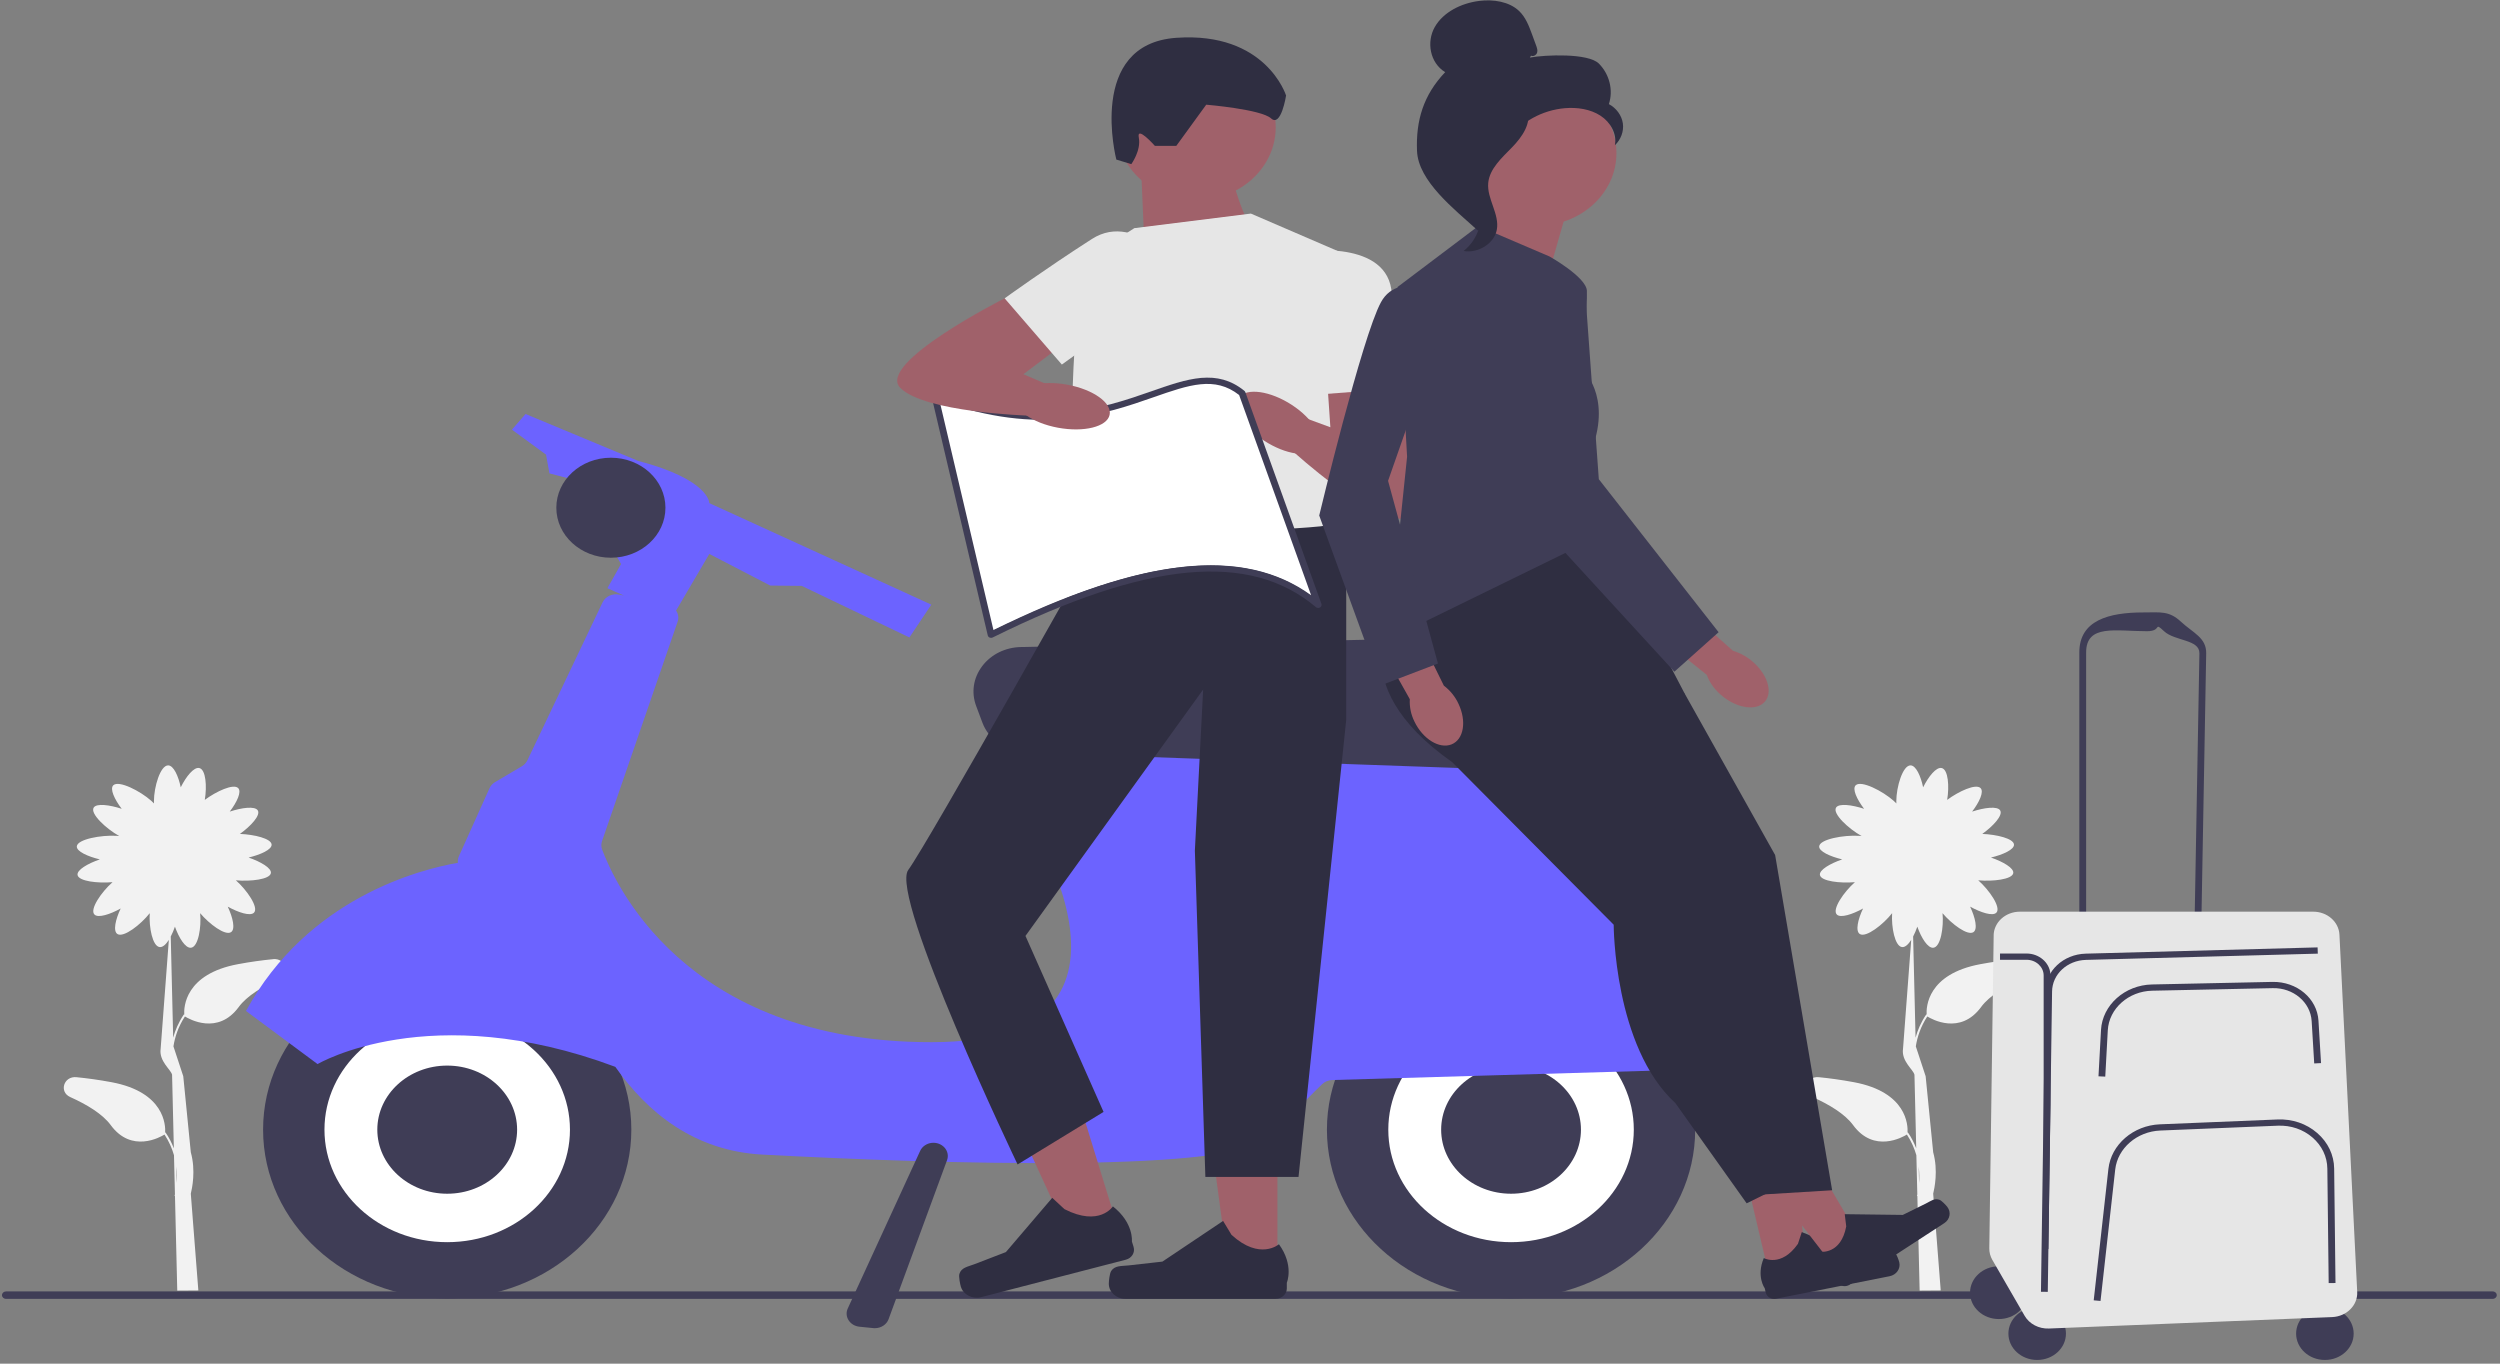 <svg width="660" height="360" viewBox="0 0 660 360" fill="none" xmlns="http://www.w3.org/2000/svg">
<rect x="0" y="0" width="660" height="360" fill="#808080" stroke="none"/>
<g clip-path="url(#clip0_333_568)">
<path d="M72.065 253.223C69.221 253.503 66.115 253.924 62.812 254.543C48.814 257.158 48.517 265.871 48.643 267.868L48.544 267.81C47.139 269.881 46.257 271.977 45.717 273.949L45.078 247.241C45.492 246.449 45.87 245.55 46.185 244.634C47.23 247.596 48.949 250.385 50.434 250.203C52.361 249.964 53.198 244.766 52.838 241.078C55.286 243.966 59.409 247.06 60.966 246.102C62.208 245.343 61.47 242.208 60.12 239.353C62.947 240.913 66.079 241.936 67.051 240.946C68.375 239.593 65.197 234.98 62.271 232.406C66.187 232.745 71.174 232.167 71.507 230.533C71.777 229.188 68.807 227.489 65.629 226.391C68.816 225.624 71.804 224.279 71.705 222.951C71.588 221.375 67.159 220.311 63.334 220.154C66.214 218.091 68.861 215.228 68.05 213.941C67.303 212.753 63.847 213.215 60.651 214.263C62.541 211.788 63.874 208.991 62.856 208.034C61.596 206.845 57.122 208.9 54.062 211.169C54.656 207.629 54.359 203.166 52.622 202.761C51.172 202.423 49.12 205.022 47.716 207.852C47.094 204.882 45.834 202.06 44.385 202.06C42.315 202.06 40.64 207.778 40.64 211.507C40.64 211.722 40.64 211.92 40.658 212.109C40.451 211.887 40.208 211.656 39.938 211.416C37.022 208.817 31.378 205.938 29.928 207.299C28.92 208.256 30.243 211.045 32.134 213.529C28.938 212.481 25.472 212.019 24.734 213.207C23.735 214.799 28.011 218.784 31.485 220.715C31.279 220.69 31.053 220.674 30.819 220.657C26.76 220.401 20.422 221.548 20.278 223.438C20.179 224.766 23.159 226.111 26.355 226.878C23.177 227.976 20.215 229.675 20.476 231.02C20.8 232.654 25.788 233.231 29.712 232.893C26.787 235.467 23.609 240.079 24.932 241.433C25.904 242.423 29.037 241.4 31.864 239.84C30.504 242.695 29.775 245.83 31.017 246.589C32.656 247.596 37.166 244.089 39.533 241.078C39.29 244.766 40.253 249.832 42.162 250.03C42.963 250.112 43.809 249.329 44.574 248.132L42.414 276.836C41.91 280.178 45.141 282.364 45.429 283.734L45.897 303.173C45.366 301.787 44.664 300.368 43.701 298.965L43.602 299.023C43.728 297.026 43.431 288.313 29.433 285.698C26.13 285.079 23.024 284.658 20.179 284.378C16.822 284.048 15.508 288.264 18.541 289.625C22.934 291.597 27.066 294.081 29.226 297.018C34.735 304.534 42.342 300.194 43.431 299.518C44.637 301.366 45.429 303.222 45.933 304.988L46.185 315.31C46.122 315.557 46.086 315.689 46.077 315.697L46.194 315.73L46.797 340.714L52.361 340.672L50.371 315.136C50.704 313.759 51.73 309.064 50.371 304.196L48.382 284.13L45.789 276.242C46.167 273.8 47.041 271.061 48.823 268.346C49.903 269.023 57.519 273.371 63.028 265.846C65.179 262.909 69.32 260.426 73.713 258.454C76.746 257.092 75.441 252.876 72.074 253.206L72.065 253.223ZM46.653 312.331L46.545 307.958C46.752 309.608 46.743 311.102 46.653 312.331Z" fill="#F2F2F2"/>
<path d="M0.52 341.918C0.52 342.463 0.997 342.9 1.591 342.9H658.077C658.671 342.9 659.148 342.463 659.148 341.918C659.148 341.374 658.671 340.937 658.077 340.937H1.591C0.997 340.937 0.52 341.374 0.52 341.918Z" fill="#3F3D56"/>
<path d="M398.918 342.784C425.764 342.784 447.527 322.837 447.527 298.23C447.527 273.624 425.764 253.676 398.918 253.676C372.071 253.676 350.308 273.624 350.308 298.23C350.308 322.837 372.071 342.784 398.918 342.784Z" fill="#3F3D56"/>
<path d="M398.918 327.933C416.815 327.933 431.324 314.635 431.324 298.23C431.324 281.826 416.815 268.528 398.918 268.528C381.02 268.528 366.511 281.826 366.511 298.23C366.511 314.635 381.02 327.933 398.918 327.933Z" fill="white"/>
<path d="M398.918 315.144C409.109 315.144 417.371 307.572 417.371 298.23C417.371 288.889 409.109 281.316 398.918 281.316C388.726 281.316 380.464 288.889 380.464 298.23C380.464 307.572 388.726 315.144 398.918 315.144Z" fill="#3F3D56"/>
<path d="M118.064 342.784C144.91 342.784 166.673 322.837 166.673 298.23C166.673 273.624 144.91 253.676 118.064 253.676C91.218 253.676 69.455 273.624 69.455 298.23C69.455 322.837 91.218 342.784 118.064 342.784Z" fill="#3F3D56"/>
<path d="M118.064 327.933C135.961 327.933 150.47 314.635 150.47 298.23C150.47 281.826 135.961 268.528 118.064 268.528C100.167 268.528 85.658 281.826 85.658 298.23C85.658 314.635 100.167 327.933 118.064 327.933Z" fill="white"/>
<path d="M465.413 277.043C459.085 262.414 436.959 217.72 397.549 202.926C397.243 202.811 396.928 202.736 396.604 202.695L270.211 186.103C268.132 185.831 266.187 187.134 265.854 189.04L263.64 201.581C263.487 202.439 263.685 203.322 264.198 204.057C270.616 213.182 311.754 275.137 245.879 275.137C180.005 275.137 161.848 231.928 158.968 224.296C158.698 223.578 158.689 222.802 158.932 222.076L178.898 164.115C179.249 163.083 179.06 162.027 178.484 161.186L187.26 146.244L203.337 154.585L211.664 154.676L240.082 168.29L245.87 159.626L187.26 132.828C187.26 132.828 187.359 126.623 168.456 121.673L138.75 109.297L135.149 113.422L144.151 120.023L145.051 124.973L151.352 126.623L163.955 148.9L160.354 155.286L164.729 157.242L163.478 156.978C161.668 156.598 159.823 157.456 159.085 159.016L139.227 200.732C138.921 201.367 138.417 201.911 137.778 202.291L130.702 206.474C130.045 206.862 129.523 207.431 129.226 208.099L121.143 226.061C120.891 226.622 120.819 227.208 120.882 227.777C110.809 229.527 81.202 237.084 64.936 266.894L83.84 280.92C83.84 280.92 113.473 263.346 162.443 281.646C170.958 293.792 183.371 303.866 201.303 304.815C248.571 307.323 326.886 309.798 335.888 299.897C342.477 292.645 347.059 288.123 349.048 286.217C349.75 285.549 350.704 285.161 351.713 285.128L461.939 281.902C464.612 281.828 466.385 279.336 465.404 277.059L465.413 277.043Z" fill="#6C63FF"/>
<path d="M161.272 147.242C169.227 147.242 175.675 141.332 175.675 134.041C175.675 126.75 169.227 120.84 161.272 120.84C153.318 120.84 146.87 126.75 146.87 134.041C146.87 141.332 153.318 147.242 161.272 147.242Z" fill="#3F3D56"/>
<path d="M391.923 202.984C391.752 202.984 391.581 202.984 391.41 202.976L270.985 198.702C265.656 198.512 261.092 195.402 259.355 190.781L257.708 186.384C256.366 182.803 256.952 178.958 259.31 175.847C261.677 172.737 265.404 170.905 269.536 170.814L393.958 168.191C397.81 168.108 401.519 169.618 404.031 172.341C406.542 175.064 407.568 178.628 406.839 182.134L404.49 193.421C403.328 199.024 398.08 202.976 391.914 202.976L391.923 202.984Z" fill="#3F3D56"/>
<path d="M118.064 315.144C128.256 315.144 136.518 307.572 136.518 298.23C136.518 288.889 128.256 281.316 118.064 281.316C107.872 281.316 99.611 288.889 99.611 298.23C99.611 307.572 107.872 315.144 118.064 315.144Z" fill="#3F3D56"/>
<path d="M440.307 250.079C437.427 250.079 434.681 248.668 433.214 246.234L424.095 231.102C422.646 228.701 422.736 225.888 424.32 223.569C425.905 221.243 428.641 219.939 431.612 220.088L448.166 220.863C451.245 221.012 454.017 222.786 455.223 225.393L460.057 235.871C460.939 237.794 460.921 239.889 459.994 241.795C459.067 243.693 457.375 245.12 455.232 245.797L442.972 249.675C442.099 249.955 441.199 250.087 440.317 250.087L440.307 250.079Z" fill="#3F3D56"/>
<path d="M230.973 350.647C230.838 350.647 230.694 350.647 230.559 350.622L226.886 350.251C225.689 350.127 224.644 349.509 224.032 348.552C223.42 347.594 223.339 346.464 223.807 345.441L242.927 303.824C243.449 302.686 244.61 301.877 245.951 301.72C247.257 301.572 248.526 302.042 249.363 302.974C250.191 303.907 250.443 305.144 250.02 306.283L234.582 348.271C234.06 349.69 232.584 350.639 230.982 350.639L230.973 350.647Z" fill="#3F3D56"/>
<path d="M330.235 60.23C330.235 60.23 323.24 47.409 324.635 35.874L301.357 46.93L302.257 67.92L330.235 60.23Z" fill="#A0616A"/>
<path d="M315.787 52.854C327.385 52.854 336.788 44.236 336.788 33.605C336.788 22.974 327.385 14.356 315.787 14.356C304.188 14.356 294.786 22.974 294.786 33.605C294.786 44.236 304.188 52.854 315.787 52.854Z" fill="#A0616A"/>
<path d="M337.238 335.846H324.419L318.325 290.541H337.238V335.846Z" fill="#A0616A"/>
<path d="M293.337 335.573C292.94 336.192 292.724 338.181 292.724 338.89C292.724 341.093 294.669 342.875 297.072 342.875H336.752C338.39 342.875 339.722 341.654 339.722 340.153V338.634C339.722 338.634 341.685 334.08 337.643 328.478C337.643 328.478 332.62 332.867 325.113 325.994L322.898 322.323L306.875 333.065L297.99 334.064C296.046 334.286 294.327 334.031 293.327 335.573H293.337Z" fill="#2F2E41"/>
<path d="M299.458 60.23L330.235 56.385L354.017 66.641L355.412 146.129C355.412 146.129 296.919 152.539 287.701 144.206C278.484 135.873 285.478 69.207 285.478 69.207L299.467 60.23H299.458Z" fill="#E6E6E6"/>
<path d="M310.53 38.506H304.886C304.886 38.506 299.989 32.978 300.646 36.344C301.303 39.71 298.666 43.332 298.666 43.332L294.714 42.128C294.714 42.128 286.81 11.658 310.53 9.983C334.249 8.308 339.524 25.222 339.524 25.222C339.524 25.222 338.21 33.679 335.573 31.262C332.935 28.844 318.442 27.639 318.442 27.639L310.539 38.514L310.53 38.506Z" fill="#2F2E41"/>
<path d="M295.596 325.664L283.273 328.849L263.973 286.779L282.174 282.067L295.596 325.664Z" fill="#A0616A"/>
<path d="M253.27 336.341C253.072 337.034 253.459 338.998 253.666 339.691C254.314 341.811 256.718 343.04 259.031 342.446L297.216 332.562C298.792 332.158 299.71 330.648 299.269 329.204L298.819 327.744C298.819 327.744 299.359 322.876 293.805 318.486C293.805 318.486 290.276 323.965 281.013 319.212L277.791 316.226L265.557 330.549L257.312 333.725C255.511 334.418 253.774 334.608 253.27 336.341Z" fill="#2F2E41"/>
<path d="M351.209 138.438L355.403 150.072V190.047L342.81 310.706H318.217L315.445 224.576L317.632 182.035L270.724 247.084L291.338 293.544L268.645 307.414C268.645 307.414 234.708 236.531 239.785 229.659C244.862 222.794 290.339 141.714 290.339 141.714C290.339 141.714 351.191 139.726 351.191 138.447L351.209 138.438Z" fill="#2F2E41"/>
<path d="M363.802 92.284L370.562 102.433C370.562 102.433 380.122 136.871 370.562 137.011C361.002 137.152 341.703 119.462 341.703 119.462L344.223 110.23L351.217 112.796L349.822 92.284H363.811H363.802Z" fill="#A0616A"/>
<path d="M342.819 66.484C342.819 66.484 365.197 62.87 367.295 76.294C369.392 89.718 370.562 102.441 370.562 102.441L346.312 104.281L342.819 66.484Z" fill="#E6E6E6"/>
<path d="M347.68 118.338C349.705 115.733 346.74 110.614 341.059 106.905C335.378 103.196 329.131 102.302 327.106 104.907C325.082 107.513 328.046 112.632 333.727 116.341C339.408 120.049 345.655 120.944 347.68 118.338Z" fill="#A0616A"/>
<path d="M532.053 253.223C529.208 253.503 526.103 253.924 522.799 254.543C508.802 257.158 508.505 265.871 508.631 267.868L508.532 267.81C507.127 269.881 506.245 271.977 505.705 273.949L505.066 247.241C505.48 246.449 505.858 245.55 506.173 244.634C507.217 247.596 508.937 250.385 510.422 250.203C512.348 249.964 513.185 244.766 512.825 241.078C515.274 243.966 519.397 247.06 520.954 246.102C522.196 245.343 521.458 242.208 520.108 239.353C522.934 240.913 526.067 241.936 527.039 240.946C528.362 239.593 525.185 234.98 522.259 232.406C526.175 232.745 531.162 232.167 531.495 230.533C531.765 229.188 528.794 227.489 525.617 226.391C528.803 225.624 531.792 224.279 531.693 222.951C531.576 221.375 527.147 220.311 523.321 220.154C526.202 218.091 528.848 215.228 528.038 213.941C527.291 212.753 523.834 213.215 520.639 214.263C522.529 211.788 523.861 208.991 522.844 208.034C521.584 206.845 517.11 208.9 514.05 211.169C514.644 207.629 514.347 203.166 512.609 202.761C511.16 202.423 509.108 205.022 507.703 207.852C507.082 204.882 505.822 202.06 504.373 202.06C502.302 202.06 500.628 207.778 500.628 211.507C500.628 211.722 500.628 211.92 500.646 212.109C500.439 211.887 500.196 211.656 499.926 211.416C497.009 208.817 491.365 205.938 489.916 207.299C488.908 208.256 490.231 211.045 492.121 213.529C488.926 212.481 485.46 212.019 484.722 213.207C483.723 214.799 487.999 218.784 491.473 220.715C491.266 220.69 491.041 220.674 490.807 220.657C486.747 220.401 480.41 221.548 480.266 223.438C480.167 224.766 483.147 226.111 486.342 226.878C483.165 227.976 480.203 229.675 480.464 231.02C480.788 232.654 485.775 233.231 489.7 232.893C486.774 235.467 483.597 240.079 484.92 241.433C485.892 242.423 489.025 241.4 491.851 239.84C490.492 242.695 489.763 245.83 491.005 246.589C492.644 247.596 497.153 244.089 499.521 241.078C499.278 244.766 500.241 249.832 502.149 250.03C502.951 250.112 503.797 249.329 504.562 248.132L502.401 276.836C501.897 280.178 505.129 282.364 505.417 283.734L505.885 303.173C505.354 301.787 504.652 300.368 503.689 298.965L503.59 299.023C503.716 297.026 503.419 288.313 489.421 285.698C486.117 285.079 483.012 284.658 480.167 284.378C476.81 284.048 475.495 288.264 478.529 289.625C482.922 291.597 487.053 294.081 489.214 297.018C494.723 304.534 502.329 300.194 503.419 299.518C504.625 301.366 505.417 303.222 505.921 304.988L506.173 315.31C506.11 315.557 506.074 315.689 506.065 315.697L506.182 315.73L506.785 340.714L512.348 340.672L510.359 315.136C510.692 313.759 511.718 309.064 510.359 304.196L508.37 284.13L505.777 276.242C506.155 273.8 507.028 271.061 508.811 268.346C509.891 269.023 517.506 273.371 523.015 265.846C525.167 262.909 529.308 260.426 533.7 258.454C536.734 257.092 535.429 252.876 532.062 253.206L532.053 253.223ZM506.641 312.331L506.533 307.958C506.74 309.608 506.731 311.102 506.641 312.331Z" fill="#F2F2F2"/>
<path d="M467.268 337.611L476.945 335.697L473.479 300.599L459.211 303.42L467.268 337.611Z" fill="#A0616A"/>
<path d="M500.358 330.854C500.772 331.259 501.285 332.727 501.411 333.272C501.807 334.93 500.655 336.572 498.837 336.927L468.888 342.859C467.655 343.107 466.431 342.381 466.16 341.25L465.89 340.103C465.89 340.103 463.595 336.96 465.647 332.125C465.647 332.125 470.22 334.691 474.658 328.371L475.675 325.269L489.682 330.978L496.559 330.409C498.063 330.285 499.323 329.831 500.349 330.854H500.358Z" fill="#2F2E41"/>
<path d="M484.569 334.93L492.635 329.682L474.388 298.66L462.479 306.399L484.569 334.93Z" fill="#A0616A"/>
<path d="M512.087 316.778C512.636 317.001 513.744 318.164 514.086 318.618C515.157 320.004 514.806 321.927 513.294 322.909L488.305 339.162C487.27 339.831 485.847 339.608 485.109 338.667L484.371 337.71C484.371 337.71 480.914 335.648 480.725 330.458C480.725 330.458 486.027 331.168 487.405 323.758L487.009 320.541L502.338 320.739L508.424 317.735C509.756 317.075 510.719 316.209 512.096 316.778H512.087Z" fill="#2F2E41"/>
<path d="M368.33 161.376C368.33 161.376 353.288 180.122 383.372 201.202L444.808 183.207L422.862 141.261L403.427 131.492L368.321 161.368L368.33 161.376Z" fill="#2F2E41"/>
<path d="M444.817 183.215L468.636 225.732L483.687 314.229L464.882 315.376L446.069 231.482L412.843 186.087L436.041 176.318" fill="#2F2E41"/>
<path d="M383.381 187.852V201.21L426.013 244.122C426.013 244.122 426.013 276.3 442.315 291.242L461.119 317.677L477.422 309.633L453.603 232.637L410.971 182.068L383.39 187.852H383.381Z" fill="#2F2E41"/>
<path d="M413.671 55.437L405.642 83.497L375.027 77.978C375.027 77.978 396.388 57.788 393.382 48.588L413.68 55.437H413.671Z" fill="#A0616A"/>
<path d="M390.276 59.669L409.081 67.713C409.081 67.713 418.757 73.134 418.937 76.748C419.117 80.362 417.857 97.598 417.857 97.598C417.857 97.598 425.383 104.495 420.369 118.282L422.88 141.269L366.457 168.851L371.471 120.584L368.96 75.766L390.276 59.677V59.669Z" fill="#3F3D56"/>
<path d="M373.398 190.46C375.603 195.088 379.996 197.803 383.21 196.516C386.423 195.228 387.242 190.435 385.046 185.806C384.191 183.941 382.868 182.3 381.175 181.004L371.57 161.491L361.677 165.815L372.192 184.593C372.074 186.606 372.489 188.62 373.398 190.46Z" fill="#A0616A"/>
<path d="M383.381 78.637C383.381 78.637 369.59 70.593 364.576 79.784C359.562 88.975 348.274 136.095 348.274 136.095L364.576 180.913L379.618 175.171L366.448 126.937L383.372 78.637H383.381Z" fill="#3F3D56"/>
<path d="M454.071 183.224C457.978 186.788 463.154 187.828 465.629 185.542C468.105 183.257 466.935 178.529 463.028 174.965C461.489 173.521 459.589 172.44 457.501 171.805L440.731 156.904L433.268 164.263L450.588 178.166C451.29 180.08 452.487 181.813 454.071 183.215V183.224Z" fill="#A0616A"/>
<path d="M418.406 75.89C418.406 75.89 394.363 74.99 393.391 85.23C392.427 95.469 408.865 141.161 408.865 141.161L442.036 177.324L453.711 166.904L422.088 126.508L418.415 75.89H418.406Z" fill="#3F3D56"/>
<path d="M348.004 158.859L327.921 102.977C311.682 89.867 294.066 121.442 246.78 103.538L261.65 166.747C297.405 149.032 328.173 142.094 348.004 158.859Z" fill="white"/>
<path d="M261.65 168.397C261.524 168.397 261.389 168.372 261.272 168.323C261.011 168.216 260.831 168.001 260.768 167.745L245.897 104.536C245.825 104.239 245.942 103.926 246.204 103.728C246.465 103.53 246.816 103.48 247.122 103.596C273.983 113.761 291.32 107.713 303.986 103.291C313.608 99.933 321.206 97.276 328.515 103.175C328.632 103.274 328.722 103.398 328.776 103.538L348.859 159.42C348.985 159.775 348.832 160.171 348.49 160.369C348.148 160.575 347.689 160.534 347.392 160.278C329.965 145.543 302.851 148.084 262.083 168.29C261.948 168.356 261.804 168.389 261.65 168.389V168.397ZM248.013 105.708L262.272 166.326C301.393 147.127 328.191 144.165 346.132 157.143L327.129 104.281C320.693 99.231 313.932 101.591 304.616 104.842C291.923 109.272 274.631 115.312 248.013 105.716V105.708Z" fill="#3F3D56"/>
<path d="M277.926 76.352L265.215 78.761C265.215 78.761 231.243 95.898 237.67 102.391C244.088 108.885 271.372 109.718 271.372 109.718L277.007 101.723L270.184 98.794L287.485 85.717L277.926 76.352Z" fill="#A0616A"/>
<path d="M312.816 72.763C312.816 72.763 300.403 55.313 288.278 63.085C276.152 70.857 265.224 78.761 265.224 78.761L280.329 96.245L312.825 72.763H312.816Z" fill="#E6E6E6"/>
<path d="M292.936 109.537C293.628 106.401 288.648 102.832 281.811 101.564C274.975 100.296 268.871 101.809 268.179 104.945C267.487 108.08 272.468 111.65 279.304 112.918C286.141 114.186 292.244 112.672 292.936 109.537Z" fill="#A0616A"/>
<path d="M527.687 348.23C531.883 348.23 535.285 345.112 535.285 341.266C535.285 337.42 531.883 334.303 527.687 334.303C523.491 334.303 520.09 337.42 520.09 341.266C520.09 345.112 523.491 348.23 527.687 348.23Z" fill="#3F3D56"/>
<path d="M537.814 359.03C542.01 359.03 545.412 355.913 545.412 352.067C545.412 348.221 542.01 345.103 537.814 345.103C533.618 345.103 530.217 348.221 530.217 352.067C530.217 355.913 533.618 359.03 537.814 359.03Z" fill="#3F3D56"/>
<path d="M613.771 359.03C617.967 359.03 621.368 355.913 621.368 352.067C621.368 348.221 617.967 345.103 613.771 345.103C609.575 345.103 606.173 348.221 606.173 352.067C606.173 355.913 609.575 359.03 613.771 359.03Z" fill="#3F3D56"/>
<path d="M548.94 247.86V172.242C548.94 163.777 556.664 161.681 565.899 161.681C570.427 161.681 572.624 161.202 575.801 164.156C578.979 167.11 582.508 168.339 582.436 172.489L581.103 246.688L548.931 247.852L548.94 247.86ZM566.8 166.64C558.554 166.64 550.741 164.693 550.741 172.25V246.152L579.339 245.112L580.644 172.473C580.707 168.768 574.136 169.28 571.31 166.64C568.474 163.999 570.85 166.64 566.809 166.64H566.8Z" fill="#3F3D56"/>
<path d="M526.328 246.944L525.176 329.559C525.158 330.623 525.437 331.671 525.977 332.611L534.493 347.355C535.744 349.525 538.246 350.837 540.92 350.73L615.688 347.71C619.514 347.553 622.475 344.583 622.304 341.077L617.614 246.746C617.443 243.355 614.401 240.682 610.692 240.682H533.25C529.461 240.682 526.373 243.479 526.319 246.952L526.328 246.944Z" fill="#E6E6E6"/>
<path d="M555.8 284.229L553.999 284.147L554.665 271.919C555.025 265.335 560.94 260.055 568.132 259.898L599.971 259.221C606.398 259.122 611.727 263.586 612.078 269.477L612.753 280.657L610.953 280.748L610.278 269.568C609.972 264.576 605.426 260.748 600.007 260.871L568.168 261.548C561.912 261.68 556.772 266.276 556.457 272.002L555.791 284.229H555.8Z" fill="#3F3D56"/>
<path d="M554.53 343.453L552.739 343.288L556.619 308.586C557.339 302.166 563.181 297.109 570.211 296.82L601.267 295.541C605.183 295.376 608.901 296.647 611.745 299.114C614.59 301.581 616.174 304.914 616.219 308.503L616.57 338.717L614.77 338.734L614.419 308.52C614.383 305.384 612.997 302.472 610.512 300.31C608.028 298.148 604.76 297.043 601.357 297.183L570.301 298.462C564.153 298.718 559.049 303.132 558.419 308.742L554.539 343.445L554.53 343.453Z" fill="#3F3D56"/>
<path d="M540.614 341.052L538.813 341.027L539.948 261.721C540.029 256.3 544.718 251.927 550.633 251.762L611.844 250.112L611.898 251.762L550.687 253.413C545.736 253.545 541.811 257.2 541.748 261.738L540.614 341.044V341.052Z" fill="#3F3D56"/>
<path d="M540.776 329.757H539.524V257.53C539.524 255.244 537.499 253.38 534.997 253.38H528.002V251.729H534.997C538.3 251.729 541.019 254.064 541.298 257.018C541.316 257.183 541.325 257.356 541.325 257.53V291.729L540.776 329.757Z" fill="#3F3D56"/>
<path d="M426.742 40.437C426.742 51.014 417.389 59.587 405.849 59.587C394.309 59.587 384.956 51.014 384.956 40.437C384.956 29.859 394.309 21.287 405.849 21.287C417.389 21.287 426.742 29.859 426.742 40.437Z" fill="#A0616A"/>
<path d="M404.184 14.694C404.787 15.016 405.597 14.529 405.795 13.911C405.993 13.292 405.759 12.64 405.543 12.029C405.165 11.006 404.796 9.991 404.418 8.968C403.616 6.798 402.77 4.554 401.042 2.904C398.431 0.412 394.273 -0.223 390.537 0.239C385.739 0.833 381.004 3.209 378.772 7.153C376.539 11.097 377.493 16.592 381.526 19.051C375.774 25.09 373.776 31.823 374.091 39.826C374.406 47.838 383.93 55.206 390.141 60.849C391.527 60.082 392.787 56.468 392.022 55.156C391.257 53.844 392.355 52.326 391.41 51.113C390.465 49.908 389.673 51.831 390.627 50.626C391.23 49.867 388.881 48.126 389.772 47.673C394.102 45.478 395.542 40.528 398.26 36.74C401.546 32.169 407.154 29.075 413.104 28.564C416.381 28.283 419.838 28.795 422.52 30.536C425.203 32.277 426.94 35.387 426.319 38.349C427.93 36.848 428.731 34.653 428.434 32.566C428.128 30.478 426.733 28.547 424.743 27.483C425.95 23.828 424.915 19.62 422.115 16.798C419.315 13.968 407.964 14.455 403.877 15.198L404.193 14.703L404.184 14.694Z" fill="#2F2E41"/>
<path d="M403.553 28.671C398.143 29.208 394.237 33.506 390.933 37.475C389.034 39.76 387.035 42.285 387.089 45.165C387.134 48.069 389.259 50.569 390.276 53.316C391.932 57.821 390.321 63.176 386.378 66.262C390.276 66.938 394.489 64.265 395.155 60.676C395.938 56.509 392.49 52.483 392.895 48.267C393.256 44.554 396.451 41.699 399.161 38.919C401.879 36.138 404.427 32.459 403.175 28.911L403.553 28.671Z" fill="#2F2E41"/>
</g>
<defs>
<clipPath id="clip0_333_568">
<rect width="658.629" height="358.932" fill="white" transform="translate(0.52 0.099)"/>
</clipPath>
</defs>
</svg>
